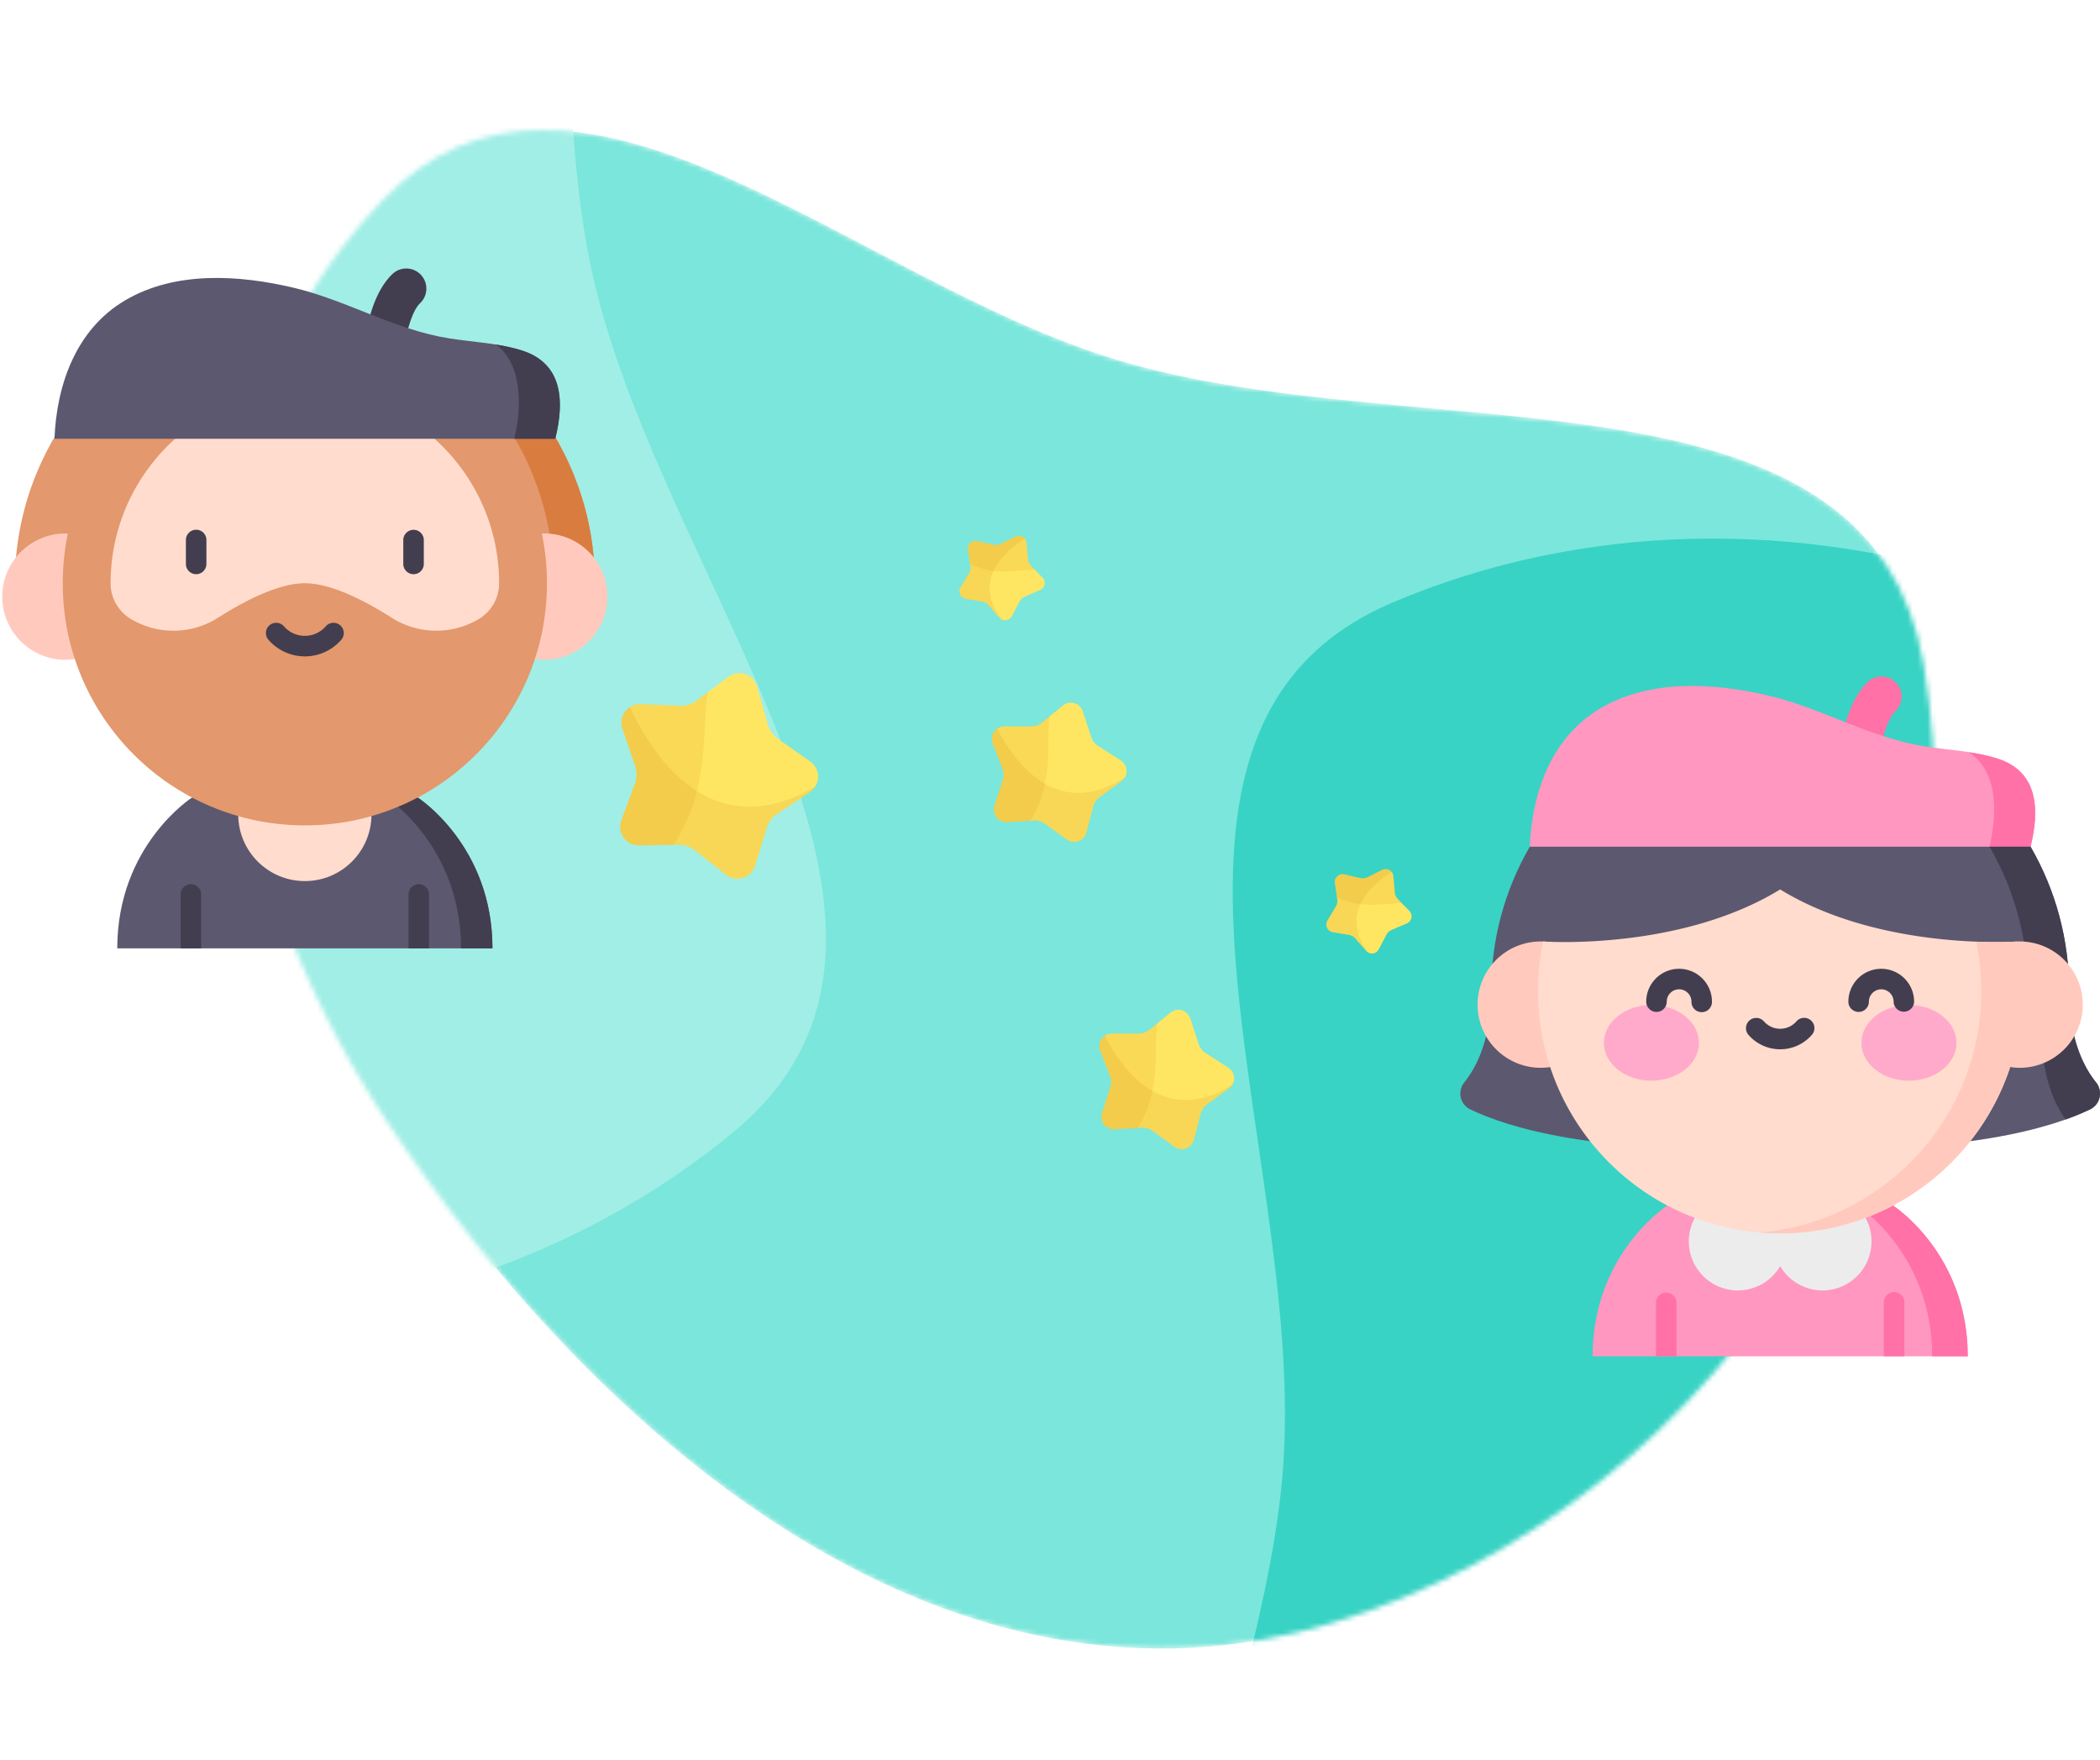 <svg width="420" height="352" viewBox="0 0 420 352" fill="none" xmlns="http://www.w3.org/2000/svg"><g filter="url(#a)"><mask id="b" maskUnits="userSpaceOnUse" x="45" y="8" width="342" height="304"><path fill-rule="evenodd" clip-rule="evenodd" d="M384.741 114.918c13.781 81.99-39.139 167.989-118.721 191.765-75.298 22.496-144.747-34.587-188.376-100.017C39.946 150.131 29.397 71.333 76.338 22.22c38.37-40.144 94.057 15.813 147.212 31.79 60.812 18.278 150.655-1.776 161.191 60.908z" fill="#7BE6DB"/></mask><g mask="url(#b)" fill-rule="evenodd" clip-rule="evenodd"><path d="M384.741 114.918c13.781 81.99-39.139 167.989-118.721 191.765-75.298 22.496-144.747-34.587-188.376-100.017C39.946 150.131 29.397 71.333 76.338 22.22c38.37-40.144 94.057 15.813 147.212 31.79 60.812 18.278 150.655-1.776 161.191 60.908z" fill="#7BE6DB"/><path d="M146.693 208.39c-64.115 52.93-165.053 50.099-225.434-6.933-57.132-53.962-42.421-142.649-7.572-213.147C-56.2-72.605 6.767-121.14 72.77-105.044c53.951 13.157 33.334 89.362 46.075 143.384 14.576 61.804 76.865 129.583 27.848 170.05z" fill="#A1EEE6"/><path d="M278.538 102.48c76.543-32.459 172.486-.973 214.105 70.904 39.38 68.009-.001 148.823-53.5 206.463-46.227 49.804-120.416 78.377-179.093 44.134-47.962-27.989-6.478-95.156-3.292-150.569 3.646-63.394-36.739-146.117 21.78-170.932z" fill="#38D3C4"/></g></g><path d="M318.515 271.235c0-20.596 14.955-30.16 14.955-30.16h45.127s14.954 9.563 14.954 30.16h-75.036z" fill="#FF97C0"/><path d="M371.486 241.075h7.111s14.954 9.563 14.954 30.16h-7.111c0-20.596-14.954-30.16-14.954-30.16z" fill="#FF71A7"/><path d="M347.568 238.447a9.8 9.8 0 0 1 8.466 4.861 9.797 9.797 0 0 1 8.465-4.861c5.415 0 9.805 4.39 9.805 9.805s-4.39 9.805-9.805 9.805a9.796 9.796 0 0 1-8.465-4.86 9.799 9.799 0 0 1-8.466 4.86c-5.415 0-9.805-4.39-9.805-9.805s4.39-9.805 9.805-9.805z" fill="#ECECEC"/><path d="M380.873 271.235V260.5a2.052 2.052 0 1 0-4.103 0v10.735h4.103zm-45.576 0V260.5a2.052 2.052 0 0 0-4.103 0v10.735h4.103zm36.509-115.274a4.017 4.017 0 0 0 4.001-3.702c.25-3.096 1.435-8.264 3.291-10.06a4.017 4.017 0 1 0-5.589-5.774c-2.136 2.068-3.748 5.313-4.791 9.645a39.196 39.196 0 0 0-.922 5.563 4.018 4.018 0 0 0 4.01 4.328z" fill="#FF71A7"/><path d="M320.135 141.622c10.044-5.888 22.721-5.068 33.635-2.499 10.607 2.496 20.183 8.396 31.099 10.124 4.858.769 9.944.941 14.651 2.458 8.188 2.638 8.415 10.274 6.592 17.619l-50.079 8.542-50.078-8.542c.443-10.888 4.359-21.945 14.18-27.702z" fill="#FF97C0"/><path d="M397.907 169.324c1.621-7.151 1.616-15.192-4.166-18.915 1.961.301 3.901.69 5.78 1.295 8.188 2.638 8.414 10.275 6.591 17.62h-8.205z" fill="#FF71A7"/><path d="M406.112 169.324c5.034 8.69 7.72 18.587 7.72 28.899H298.236c0-10.312 2.685-20.209 7.719-28.9h100.157v.001z" fill="#5C586F"/><path d="M406.112 169.323c5.034 8.691 7.72 18.588 7.72 28.9h-8.206c0-10.312-2.685-20.209-7.719-28.9h8.205z" fill="#423E4F"/><path d="M298.235 198.223c0 9.613-2.963 15.238-5.375 18.225-1.433 1.773-.858 4.412 1.195 5.403 7.307 3.528 25.16 9.286 61.979 7.566 36.818 1.72 54.671-4.038 61.978-7.566 2.053-.991 2.628-3.63 1.196-5.403-2.413-2.987-5.376-8.612-5.376-18.225H298.235z" fill="#5C586F"/><path d="M413.832 198.223c0 9.613 2.963 15.238 5.376 18.225 1.432 1.773.857 4.412-1.196 5.403a49.05 49.05 0 0 1-4.876 2.014c-2.277-3.147-4.775-8.61-4.775-17.437l5.471-8.205z" fill="#423E4F"/><path d="M308.147 213.535c-6.978 0-12.634-5.657-12.634-12.634s5.656-12.633 12.634-12.633c6.977 0 12.633 5.656 12.633 12.633 0 6.977-5.656 12.634-12.633 12.634z" fill="#FFCABD"/><path d="M307.609 198.224c0 26.743 21.681 48.421 48.424 48.421 26.744 0 48.424-21.678 48.424-48.421 0-3.41-.353-6.737-1.023-9.946 0 0-27.247 1.947-47.401-10.411-20.154 12.359-47.4 10.411-47.4 10.411a48.626 48.626 0 0 0-1.024 9.946z" fill="#FFDCCE"/><path d="M308.633 188.278s.108.008.315.019l-.322.014.007-.033zm87.619 9.946a48.68 48.68 0 0 0-1.017-9.914c4.142.162 7.04.034 7.919-.015l.218-.013.062-.004.001.003c.159-.007.319-.013.485-.013 6.978 0 12.634 5.656 12.634 12.634 0 6.977-5.656 12.633-12.634 12.633-.69 0-1.314-.057-1.882-.164-6.36 19.324-24.552 33.274-46.005 33.274-1.382 0-2.75-.061-4.102-.174 24.823-2.083 44.321-22.886 44.321-48.247z" fill="#FFCABD"/><path d="M381.785 216.112c-5.247 0-9.501-3.387-9.501-7.567 0-4.179 4.254-7.567 9.501-7.567 5.248 0 9.502 3.388 9.502 7.567 0 4.18-4.254 7.567-9.502 7.567zm-51.503 0c-5.248 0-9.502-3.387-9.502-7.567 0-4.179 4.254-7.567 9.502-7.567 5.247 0 9.502 3.388 9.502 7.567 0 4.18-4.255 7.567-9.502 7.567z" fill="#FFAACB"/><path d="M371.725 202.363a2.052 2.052 0 0 0 2.051-2.052 2.475 2.475 0 0 1 2.472-2.471 2.474 2.474 0 0 1 2.471 2.471 2.052 2.052 0 0 0 4.103 0 6.581 6.581 0 0 0-6.574-6.574 6.581 6.581 0 0 0-6.574 6.574c0 1.133.918 2.052 2.051 2.052zm-40.428 0a2.052 2.052 0 0 0 2.051-2.052 2.474 2.474 0 0 1 2.471-2.471 2.475 2.475 0 0 1 2.472 2.471 2.052 2.052 0 1 0 4.103 0 6.582 6.582 0 0 0-6.575-6.574 6.581 6.581 0 0 0-6.574 6.574c0 1.133.919 2.052 2.052 2.052zm24.736 7.472a8.418 8.418 0 0 0 6.345-2.89 2.051 2.051 0 0 0-3.093-2.696 4.31 4.31 0 0 1-6.502 0 2.052 2.052 0 0 0-3.094 2.696 8.416 8.416 0 0 0 6.344 2.89zM76.743 74.375a4.018 4.018 0 0 0 4.002-3.703c.249-3.095 1.434-8.263 3.29-10.06a4.018 4.018 0 1 0-5.59-5.773c-2.135 2.068-3.747 5.313-4.79 9.645a39.218 39.218 0 0 0-.922 5.563 4.018 4.018 0 0 0 4.01 4.328z" fill="#423E4F"/><path d="M23.453 189.649c0-20.597 14.954-30.161 14.954-30.161h45.127s14.954 9.564 14.954 30.161H23.454z" fill="#5C586F"/><path d="M77.243 159.488h6.291s14.954 9.564 14.954 30.161h-6.29c0-20.597-14.955-30.161-14.955-30.161zm8.567 30.161v-10.735a2.052 2.052 0 1 0-4.103 0v10.735h4.103zm-45.576 0v-10.735a2.052 2.052 0 1 0-4.103 0v10.735h4.103z" fill="#423E4F"/><path d="M60.97 176.198c-7.36 0-13.326-5.967-13.326-13.327s5.967-13.327 13.327-13.327 13.327 5.967 13.327 13.327-5.967 13.327-13.327 13.327z" fill="#FFDCCE"/><path d="M15.63 80.518h90.681c7.917 9.916 12.657 22.474 12.657 36.12H2.973c0-13.646 4.74-26.204 12.657-36.12z" fill="#E3986D"/><path d="M106.311 80.518c7.917 9.916 12.657 22.474 12.657 36.12h-8.206c0-13.646-4.74-26.204-12.656-36.12h8.205z" fill="#D97C40"/><path d="M13.084 131.948c-6.978 0-12.634-5.656-12.634-12.633 0-6.977 5.656-12.633 12.634-12.633 6.977 0 12.633 5.656 12.633 12.633 0 6.977-5.656 12.633-12.633 12.633zm95.774 0c-6.977 0-12.633-5.656-12.633-12.633 0-6.977 5.656-12.633 12.633-12.633 6.977 0 12.633 5.656 12.633 12.633 0 6.977-5.656 12.633-12.633 12.633z" fill="#FFCABD"/><path d="M60.97 165.059c-26.743 0-48.423-21.679-48.423-48.421 0-26.743 21.68-48.422 48.424-48.422s48.424 21.68 48.424 48.422c0 26.742-21.68 48.421-48.424 48.421z" fill="#E3986D"/><path d="M60.97 77.789c21.423 0 38.852 17.429 38.852 38.848v.051c-.004 2.994-1.654 5.744-4.258 7.221l-.094.053a16.621 16.621 0 0 1-17.133-.426c-5.233-3.332-12.07-6.899-17.366-6.899-5.296 0-12.134 3.567-17.366 6.899a16.621 16.621 0 0 1-17.134.426l-.094-.053c-2.603-1.477-4.254-4.227-4.258-7.221v-.051c0-21.42 17.43-38.848 38.852-38.848z" fill="#FFDCCE"/><path d="M10.892 87.738c.443-10.888 4.36-21.945 14.18-27.702 10.044-5.888 22.72-5.068 33.635-2.5 10.607 2.497 20.183 8.397 31.099 10.125 4.858.77 9.944.94 14.652 2.457 8.188 2.639 8.414 10.275 6.591 17.62H10.892z" fill="#5C586F"/><path d="M99.217 68.908c1.777.289 3.534.66 5.241 1.21 8.188 2.639 8.415 10.275 6.592 17.62h-8.206c1.569-6.323 1.614-14.886-3.627-18.83zM82.71 114.826a2.052 2.052 0 0 0 2.052-2.052v-4.724a2.052 2.052 0 1 0-4.103 0v4.724c0 1.133.918 2.052 2.051 2.052zm-43.479 0a2.052 2.052 0 0 0 2.051-2.052v-4.724a2.052 2.052 0 1 0-4.102 0v4.724c0 1.133.918 2.052 2.051 2.052zm21.739 16.436a9.652 9.652 0 0 0 7.279-3.315 2.05 2.05 0 1 0-3.094-2.696 5.549 5.549 0 0 1-4.184 1.908 5.552 5.552 0 0 1-4.185-1.908 2.051 2.051 0 1 0-3.094 2.696 9.653 9.653 0 0 0 7.279 3.315z" fill="#423E4F"/><path d="M198.697 108.943l-3.218-.734a1.54 1.54 0 0 0-1.867 1.725l.477 3.267c.071.488-.028.986-.281 1.41l-1.692 2.835a1.54 1.54 0 0 0 1.063 2.308l3.255.556c.486.083.929.331 1.254.703l2.173 2.485a1.54 1.54 0 0 0 2.524-.298l1.534-2.923a2.143 2.143 0 0 1 1.056-.976l3.036-1.299a1.54 1.54 0 0 0 .496-2.492l-2.306-2.362a2.147 2.147 0 0 1-.602-1.307l-.297-3.288a1.54 1.54 0 0 0-2.217-1.242l-2.959 1.463a2.145 2.145 0 0 1-1.429.169z" fill="#FFE662"/><path opacity=".15" d="M207.034 114.002c-2.822-.237-7.796 1.347-13.01-1.238l-.414-2.83a1.54 1.54 0 0 1 1.867-1.724l3.219.733c.481.11.986.05 1.428-.168l2.959-1.464c.971-.48 2.12.165 2.218 1.243l.297 3.288c.044.491.257.952.601 1.306l.835.854z" fill="#DA8C11"/><path opacity=".15" d="M200.387 123.889a1.52 1.52 0 0 1-.527-.392l-2.173-2.485a2.144 2.144 0 0 0-1.255-.703l-3.254-.556a1.54 1.54 0 0 1-1.063-2.308l1.692-2.835c.253-.423.352-.922.281-1.41l-.477-3.267a1.54 1.54 0 0 1 1.866-1.724l3.219.733c.481.11.986.05 1.428-.168l2.959-1.464a1.54 1.54 0 0 1 1.857.382c-10.335 6.726-6.816 13.418-4.553 16.197z" fill="#CC830F"/><path d="M272.064 175.594l-3.219-.733a1.54 1.54 0 0 0-1.867 1.725l.477 3.266c.072.489-.027.987-.281 1.411l-1.692 2.834a1.54 1.54 0 0 0 1.064 2.308l3.254.556c.486.083.93.331 1.254.703l2.173 2.485a1.54 1.54 0 0 0 2.524-.298l1.534-2.923a2.15 2.15 0 0 1 1.057-.976l3.035-1.298a1.541 1.541 0 0 0 .496-2.493l-2.306-2.362a2.15 2.15 0 0 1-.602-1.306l-.297-3.288a1.541 1.541 0 0 0-2.217-1.243l-2.959 1.464a2.149 2.149 0 0 1-1.428.168z" fill="#FFE662"/><path opacity=".15" d="M280.4 180.654c-2.822-.238-7.796 1.347-13.01-1.238l-.413-2.83a1.54 1.54 0 0 1 1.867-1.725l3.218.734c.482.109.986.05 1.429-.169l2.959-1.463a1.54 1.54 0 0 1 2.217 1.242l.297 3.288c.044.492.257.953.602 1.306l.834.855z" fill="#DA8C11"/><path opacity=".15" d="M273.753 190.54a1.54 1.54 0 0 1-.527-.391l-2.173-2.486a2.15 2.15 0 0 0-1.254-.703l-3.254-.555a1.541 1.541 0 0 1-1.064-2.309l1.692-2.834c.253-.424.353-.922.281-1.411l-.477-3.266a1.54 1.54 0 0 1 1.867-1.725l3.218.734c.482.109.986.05 1.429-.169l2.959-1.463a1.539 1.539 0 0 1 1.856.381c-10.334 6.727-6.816 13.419-4.553 16.197z" fill="#CC830F"/><path d="M200.553 156.023l-1.648 5.106a2.504 2.504 0 0 0 2.525 3.27l5.357-.306a3.494 3.494 0 0 1 2.243.657l4.347 3.145a2.503 2.503 0 0 0 3.889-1.391l1.365-5.189a3.484 3.484 0 0 1 1.318-1.93l4.335-3.162a2.505 2.505 0 0 0-.122-4.13l-4.513-2.901a3.49 3.49 0 0 1-1.429-1.85l-1.667-5.1a2.504 2.504 0 0 0-3.965-1.16l-4.154 3.395a3.493 3.493 0 0 1-2.201.788l-5.365.01a2.504 2.504 0 0 0-2.329 3.412l1.945 5a3.49 3.49 0 0 1 .069 2.336z" fill="#FFE662"/><path opacity=".15" d="M209.936 143.249c-.788 4.535 1.065 12.814-3.865 20.885l-4.641.264a2.503 2.503 0 0 1-2.525-3.269l1.648-5.106a3.49 3.49 0 0 0-.069-2.336l-1.945-5a2.504 2.504 0 0 1 2.328-3.412l5.366-.01a3.493 3.493 0 0 0 2.201-.788l1.502-1.228z" fill="#DA8C11"/><path opacity=".15" d="M224.992 155.426a2.503 2.503 0 0 1-.71.797l-4.335 3.162a3.483 3.483 0 0 0-1.317 1.93l-1.365 5.189a2.504 2.504 0 0 1-3.89 1.391l-4.347-3.145a3.494 3.494 0 0 0-2.243-.657l-5.357.305c-1.756.101-3.065-1.594-2.525-3.269l1.648-5.106a3.483 3.483 0 0 0-.068-2.336l-1.946-5a2.503 2.503 0 0 1 .883-2.951c9.412 17.694 20.749 12.955 25.572 9.69z" fill="#CC830F"/><path d="M222.057 217.448l-1.649 5.106a2.504 2.504 0 0 0 2.526 3.269l5.356-.305a3.487 3.487 0 0 1 2.243.656l4.347 3.146a2.505 2.505 0 0 0 3.89-1.392l1.365-5.189a3.483 3.483 0 0 1 1.318-1.93l4.334-3.162a2.503 2.503 0 0 0-.121-4.129l-4.513-2.902a3.485 3.485 0 0 1-1.429-1.85l-1.668-5.099a2.503 2.503 0 0 0-3.964-1.161l-4.155 3.395a3.488 3.488 0 0 1-2.2.788l-5.366.01a2.504 2.504 0 0 0-2.329 3.412l1.946 5c.291.748.315 1.573.069 2.337z" fill="#FFE662"/><path opacity=".15" d="M231.44 204.673c-.789 4.535 1.065 12.815-3.866 20.885l-4.641.265a2.504 2.504 0 0 1-2.525-3.269l1.648-5.106a3.486 3.486 0 0 0-.068-2.337l-1.946-5a2.504 2.504 0 0 1 2.329-3.412l5.365-.01a3.493 3.493 0 0 0 2.201-.787l1.503-1.229z" fill="#DA8C11"/><path opacity=".15" d="M246.496 216.85a2.503 2.503 0 0 1-.71.797l-4.335 3.162a3.493 3.493 0 0 0-1.318 1.93l-1.365 5.189a2.504 2.504 0 0 1-3.889 1.392l-4.347-3.146a3.487 3.487 0 0 0-2.243-.656l-5.357.305a2.504 2.504 0 0 1-2.525-3.269l1.648-5.106a3.486 3.486 0 0 0-.069-2.337l-1.945-5a2.503 2.503 0 0 1 .883-2.951c9.411 17.694 20.749 12.956 25.572 9.69z" fill="#CC830F"/><path d="M127.006 156.653l-2.74 7.427c-.899 2.436.928 5.014 3.524 4.973l7.916-.124a5.145 5.145 0 0 1 3.267 1.104l6.217 4.901c2.038 1.607 5.055.666 5.818-1.815l2.328-7.567a5.15 5.15 0 0 1 2.059-2.766l6.583-4.398c2.158-1.442 2.195-4.602.072-6.095l-6.477-4.552a5.146 5.146 0 0 1-1.995-2.813l-2.149-7.62c-.704-2.498-3.698-3.51-5.774-1.951l-6.33 4.753a5.145 5.145 0 0 1-3.293 1.027l-7.91-.311c-2.594-.102-4.481 2.433-3.64 4.889l2.564 7.489a5.15 5.15 0 0 1-.04 3.449z" fill="#FFE662"/><path opacity=".15" d="M141.615 138.391c-1.438 6.637.792 18.956-6.967 30.555l-6.858.108c-2.595.04-4.423-2.538-3.524-4.973l2.74-7.427a5.143 5.143 0 0 0 .04-3.449l-2.564-7.49c-.841-2.455 1.046-4.99 3.64-4.888l7.911.311a5.148 5.148 0 0 0 3.292-1.027l2.29-1.72z" fill="#DA8C11"/><path opacity=".15" d="M163.073 157.256a3.682 3.682 0 0 1-1.095 1.132l-6.583 4.398a5.15 5.15 0 0 0-2.059 2.766l-2.328 7.567c-.763 2.481-3.78 3.422-5.818 1.815l-6.217-4.901a5.146 5.146 0 0 0-3.268-1.104l-7.915.124c-2.596.041-4.423-2.537-3.524-4.973l2.74-7.427a5.146 5.146 0 0 0 .04-3.448l-2.564-7.49a3.692 3.692 0 0 1 1.481-4.297c12.8 26.657 29.802 20.36 37.11 15.838z" fill="#CC830F"/><defs><filter id="a" x="21.097" y="0" width="389.826" height="351.676" filterUnits="userSpaceOnUse" color-interpolation-filters="sRGB"><feFlood flood-opacity="0" result="BackgroundImageFix"/><feColorMatrix in="SourceAlpha" values="0 0 0 0 0 0 0 0 0 0 0 0 0 0 0 0 0 0 127 0"/><feOffset/><feGaussianBlur stdDeviation=".5"/><feColorMatrix values="0 0 0 0 0 0 0 0 0 0 0 0 0 0 0 0 0 0 0.04 0"/><feBlend in2="BackgroundImageFix" result="effect1_dropShadow"/><feColorMatrix in="SourceAlpha" values="0 0 0 0 0 0 0 0 0 0 0 0 0 0 0 0 0 0 127 0"/><feOffset dy="2"/><feGaussianBlur stdDeviation="3"/><feColorMatrix values="0 0 0 0 0 0 0 0 0 0 0 0 0 0 0 0 0 0 0.04 0"/><feBlend in2="effect1_dropShadow" result="effect2_dropShadow"/><feColorMatrix in="SourceAlpha" values="0 0 0 0 0 0 0 0 0 0 0 0 0 0 0 0 0 0 127 0"/><feOffset dy="16"/><feGaussianBlur stdDeviation="12"/><feColorMatrix values="0 0 0 0 0 0 0 0 0 0 0 0 0 0 0 0 0 0 0.06 0"/><feBlend in2="effect2_dropShadow" result="effect3_dropShadow"/><feBlend in="SourceGraphic" in2="effect3_dropShadow" result="shape"/></filter></defs></svg>